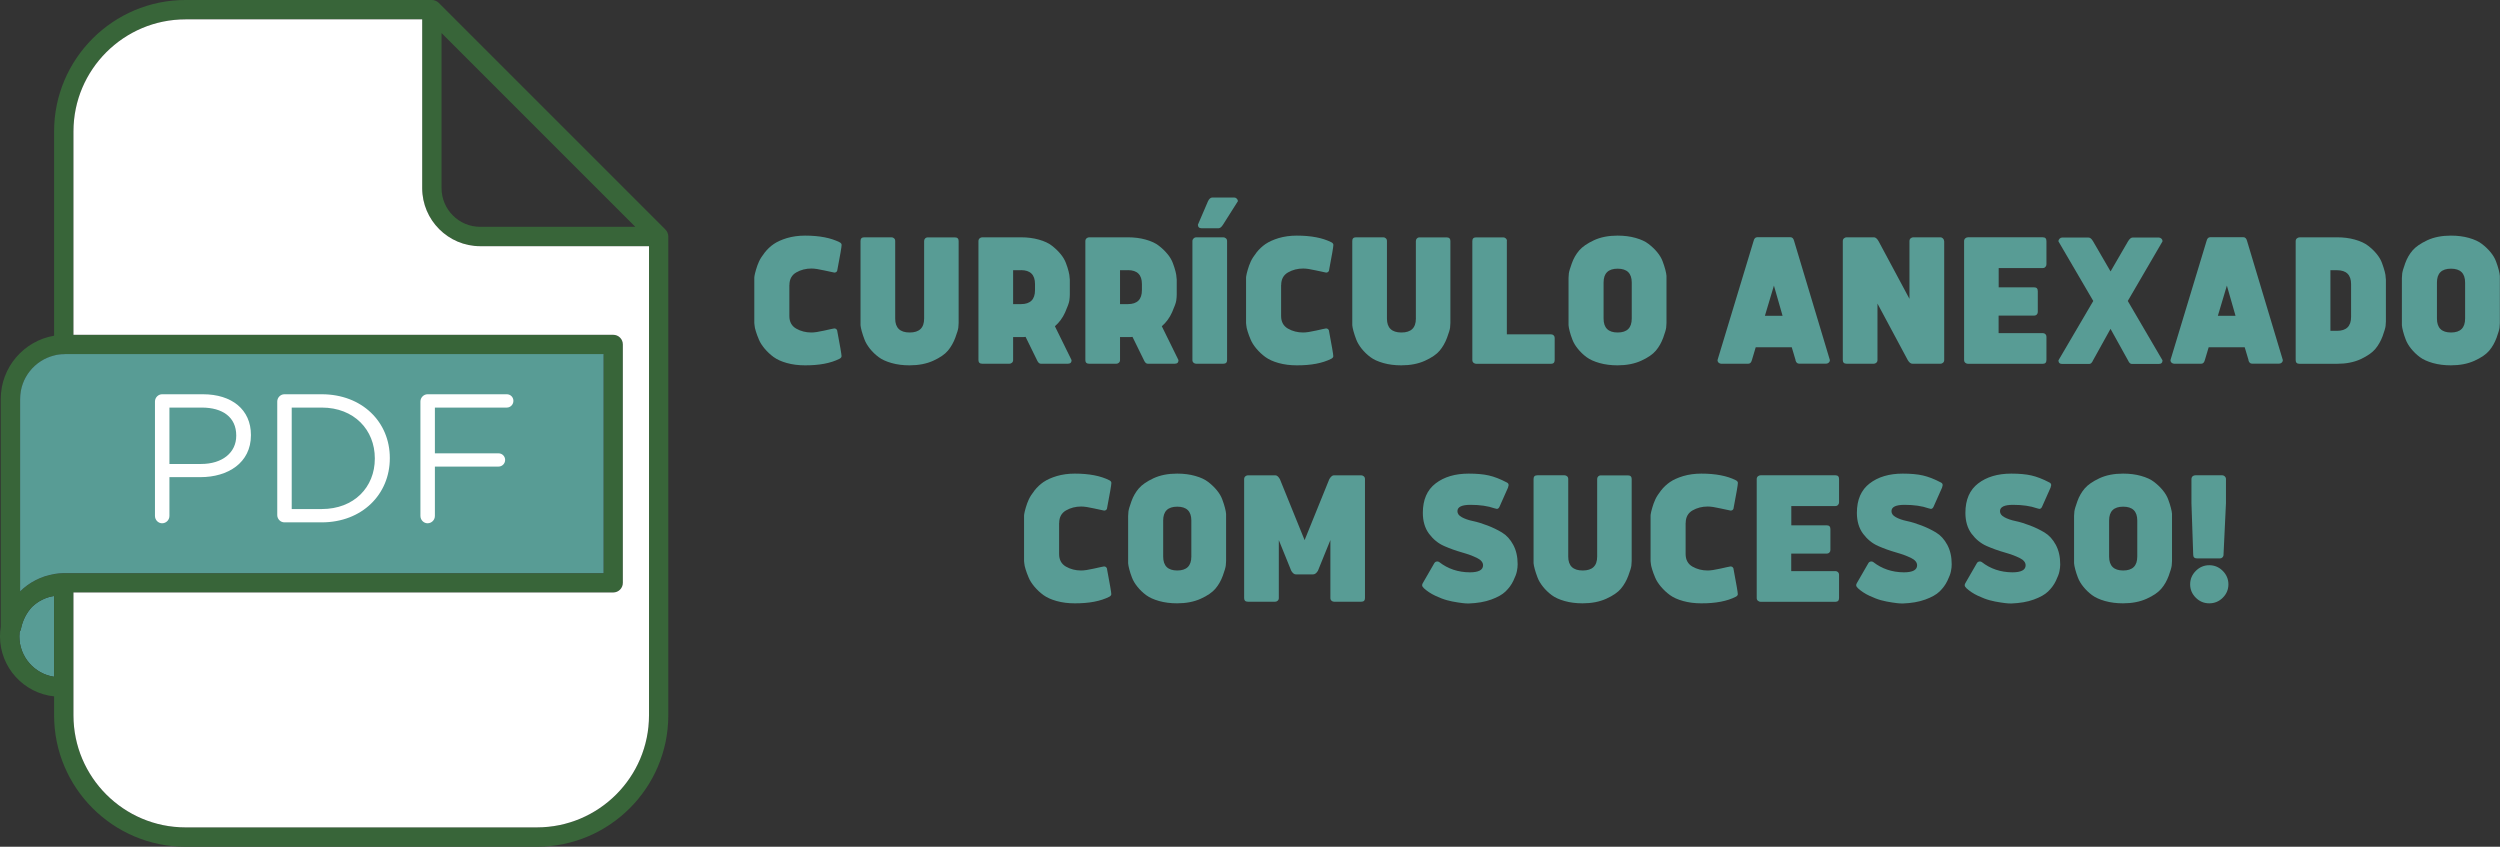 <?xml version="1.0" encoding="UTF-8"?>
<svg id="Camada_2" data-name="Camada 2" xmlns="http://www.w3.org/2000/svg" viewBox="0 0 326.69 110.65">
  <rect x="0" y="0" width="326.69" height="110.65" fill="#333333" stroke="none"/>
  <defs>
    <style>
      .cls-1 {
        fill: #589c95;
      }

      .cls-1, .cls-2, .cls-3 {
        stroke-width: 0px;
      }

      .cls-2 {
        fill: #386539;
      }

      .cls-3 {
        fill: #fff;
      }
    </style>
  </defs>
  <g id="Header">
    <g>
      <path class="cls-1" d="m7.07,77.88v10.56c-2.57-.38-4.54-2.61-4.54-5.28,0-.19.01-.38.03-.57h0s0-.02.01-.02c.08-.13.14-.25.17-.41.22-1.11.74-2.11,1.48-2.89h.01c.77-.73,1.75-1.23,2.84-1.39Z"/>
      <path class="cls-2" d="m87.31,30.66c-.04-.16-.1-.32-.19-.46-.05-.06-.1-.13-.16-.19-.01-.02-.03-.04-.05-.06L57.33.37c-.25-.24-.57-.37-.9-.37H24.24C14.78,0,7.07,7.7,7.07,17.17v26.7C3.12,44.54.1,47.99.1,52.13v29.79c-.07.41-.1.82-.1,1.24,0,4.07,3.11,7.43,7.07,7.84v2.48c0,9.47,7.71,17.17,17.17,17.17h45.92c9.47,0,17.17-7.7,17.17-17.17V30.9c0-.08-.01-.16-.02-.24ZM57.7,4.32l25.32,25.32h-20.27c-2.79,0-5.05-2.27-5.05-5.06V4.32ZM7.07,88.44c-2.57-.38-4.54-2.61-4.54-5.28,0-.19.01-.38.03-.57h0s0-.02.01-.02c.08-.13.14-.25.17-.41.22-1.11.74-2.11,1.48-2.89h.01c.77-.73,1.75-1.23,2.84-1.39v10.56Zm0-13.42c-1.7.29-3.24,1.09-4.44,2.26v-25.15c0-2.74,1.9-5.04,4.44-5.67.41-.11.83-.17,1.27-.17.05,0,.09,0,.14,0h70.39v28.62H8.34c-.43,0-.86.05-1.27.12Zm77.74,18.46c0,8.07-6.57,14.64-14.65,14.64H24.24c-8.07,0-14.64-6.57-14.64-14.64v-16.06h70.53c.7,0,1.26-.56,1.26-1.26v-31.15c0-.7-.56-1.26-1.26-1.26H9.6v-26.58c0-8.07,6.57-14.64,14.64-14.64h30.93v22.05c0,4.18,3.4,7.59,7.58,7.59h22.06v61.31Z"/>
      <path class="cls-3" d="m84.81,32.17v61.31c0,8.07-6.57,14.64-14.65,14.64H24.24c-8.07,0-14.64-6.57-14.64-14.64v-16.06h70.53c.7,0,1.26-.56,1.26-1.26v-31.15c0-.7-.56-1.26-1.26-1.26H9.6v-26.58c0-8.07,6.57-14.64,14.64-14.64h30.93v22.05c0,4.18,3.4,7.59,7.58,7.59h22.06Z"/>
      <path class="cls-1" d="m8.48,46.28c-.05,0-.09,0-.14,0-.44,0-.86.06-1.27.17-2.54.63-4.44,2.93-4.44,5.67v25.15c1.2-1.17,2.74-1.97,4.44-2.26.41-.07.84-.11,1.27-.12h70.53v-28.62H8.48Z"/>
      <g>
        <path class="cls-3" d="m26.52,51.52h-5.34c-.5,0-.93.43-.93.95v14.95c0,.53.43.96.93.96.53,0,.96-.43.96-.96v-5.07h4.07c3.56,0,6.58-1.86,6.58-5.47v-.05c0-3.3-2.49-5.31-6.27-5.31Zm4.35,5.43c0,2.2-1.82,3.68-4.59,3.68h-4.14v-7.37h4.23c2.71,0,4.5,1.25,4.5,3.64v.05Z"/>
        <path class="cls-3" d="m42.04,51.52h-4.88c-.5,0-.93.43-.93.95v14.84c0,.52.43.95.93.95h4.88c5.27,0,8.9-3.66,8.9-8.37v-.05c0-4.71-3.63-8.32-8.9-8.32Zm6.94,8.42c0,3.71-2.7,6.58-6.94,6.58h-3.92v-13.26h3.92c4.24,0,6.94,2.92,6.94,6.63v.05Z"/>
        <path class="cls-3" d="m67.09,52.38c0,.48-.38.88-.86.88h-9.4v5.98h8.32c.48,0,.86.39.86.86s-.38.87-.86.87h-8.32v6.45c0,.53-.43.96-.96.96-.5,0-.93-.43-.93-.96v-14.95c0-.52.43-.95.93-.95h10.36c.48,0,.86.38.86.86Z"/>
      </g>
      <g>
        <path class="cls-1" d="m103.15,37.25v4.05c0,.75.3,1.3.89,1.64.59.34,1.26.51,1.99.51.38,0,.94-.08,1.68-.25.73-.17,1.17-.26,1.31-.28.17,0,.29.08.37.23.38,2.03.58,3.16.58,3.38,0,.14-.08.25-.26.35-1.14.58-2.64.87-4.52.86-.85,0-1.64-.1-2.36-.3-.72-.2-1.29-.46-1.73-.78-.44-.32-.82-.68-1.17-1.09-.34-.41-.6-.8-.76-1.2-.17-.39-.3-.75-.4-1.08-.1-.32-.16-.59-.17-.79l-.03-.29v-5.87c0-.07,0-.17.03-.31.02-.14.08-.4.19-.78s.24-.74.4-1.09.41-.73.75-1.17c.34-.43.73-.8,1.17-1.1s1.01-.56,1.73-.78c.72-.21,1.5-.32,2.36-.32,1.87,0,3.38.29,4.52.87.17.09.26.2.26.35,0,.23-.19,1.36-.58,3.38-.07.15-.19.23-.37.23-.14-.02-.57-.11-1.31-.28-.74-.17-1.29-.25-1.68-.25-.73,0-1.4.17-1.99.51-.59.34-.89.89-.89,1.64Z"/>
        <path class="cls-1" d="m118.85,47.74c-.85,0-1.64-.1-2.34-.3-.71-.2-1.28-.46-1.7-.78-.43-.32-.8-.68-1.13-1.09-.32-.41-.56-.8-.71-1.2s-.27-.75-.36-1.08c-.09-.32-.14-.59-.16-.79v-11.02c0-.32.17-.47.5-.47h3.55c.12,0,.23.04.33.13.1.08.15.2.15.35v10.15c0,1.2.63,1.81,1.89,1.81s1.89-.6,1.89-1.81v-10.15c0-.14.05-.25.14-.34.09-.09.2-.13.32-.13h3.55c.33,0,.5.16.5.47v10.72c0,.15-.01.35-.04.6-.03.25-.16.69-.4,1.33-.24.64-.56,1.2-.96,1.68-.4.48-1.04.92-1.92,1.32-.88.4-1.91.6-3.09.6Z"/>
        <path class="cls-1" d="m135.51,47.06l-1.49-3.04c-.12.02-.32.03-.6.03h-1.03v3.01c0,.14-.05.25-.15.34-.1.09-.21.13-.33.13h-3.55c-.33,0-.5-.16-.5-.47v-15.55c0-.15.05-.28.16-.37s.22-.13.34-.13h5.05c.85,0,1.63.1,2.34.3.71.2,1.28.46,1.7.79.43.33.8.68,1.13,1.08.33.39.56.79.71,1.19s.27.76.35,1.09c.08.33.13.59.13.79l.03.29v1.96c0,.2-.02.45-.06.76s-.23.82-.55,1.55c-.33.73-.77,1.33-1.34,1.82l2.18,4.43c0,.32-.17.47-.5.47h-3.52c-.2,0-.36-.16-.5-.47Zm-2.09-11.75h-1.03v4.43h1.03c1.22,0,1.83-.61,1.83-1.82v-.81c0-1.2-.61-1.81-1.83-1.81Z"/>
        <path class="cls-1" d="m149.48,47.06l-1.49-3.04c-.12.02-.32.03-.6.03h-1.03v3.01c0,.14-.05.25-.15.34-.1.09-.21.13-.33.13h-3.55c-.33,0-.5-.16-.5-.47v-15.55c0-.15.05-.28.16-.37s.22-.13.34-.13h5.05c.85,0,1.63.1,2.34.3.71.2,1.28.46,1.7.79.43.33.8.68,1.13,1.08.33.39.56.79.71,1.19s.27.76.35,1.09c.08.33.13.59.13.79l.03.29v1.96c0,.2-.02.45-.06.76s-.23.82-.55,1.55c-.33.73-.77,1.33-1.34,1.82l2.18,4.43c0,.32-.17.47-.5.47h-3.52c-.2,0-.36-.16-.5-.47Zm-2.09-11.75h-1.03v4.43h1.03c1.22,0,1.83-.61,1.83-1.82v-.81c0-1.2-.61-1.81-1.83-1.81Z"/>
        <path class="cls-1" d="m155.82,47.06v-15.55c0-.14.05-.25.15-.35s.21-.15.33-.15h3.55c.12,0,.23.04.34.13.11.08.16.21.16.37v15.55c0,.32-.17.47-.5.47h-3.55c-.12,0-.23-.04-.33-.13-.1-.09-.15-.2-.15-.34Zm5.93-20.75l-1.93,3.05c-.2.32-.4.47-.6.47h-2.18c-.33,0-.5-.16-.5-.47l1.31-3.05c.15-.33.35-.5.58-.5h2.86c.12,0,.23.05.33.15.1.1.15.22.15.35Z"/>
        <path class="cls-1" d="m167.41,37.25v4.05c0,.75.3,1.3.89,1.64.59.34,1.26.51,1.99.51.38,0,.94-.08,1.68-.25.73-.17,1.17-.26,1.31-.28.17,0,.29.08.37.23.38,2.03.58,3.16.58,3.38,0,.14-.08.25-.26.35-1.14.58-2.64.87-4.52.86-.85,0-1.64-.1-2.36-.3-.72-.2-1.29-.46-1.73-.78-.44-.32-.82-.68-1.17-1.09-.34-.41-.6-.8-.76-1.2-.17-.39-.3-.75-.4-1.08-.1-.32-.16-.59-.17-.79l-.03-.29v-5.87c0-.07,0-.17.03-.31.02-.14.08-.4.19-.78s.24-.74.4-1.09.41-.73.75-1.17c.34-.43.73-.8,1.17-1.1s1.01-.56,1.73-.78c.72-.21,1.5-.32,2.36-.32,1.87,0,3.38.29,4.52.87.17.09.26.2.26.35,0,.23-.19,1.36-.58,3.38-.07.15-.19.23-.37.23-.14-.02-.57-.11-1.31-.28-.74-.17-1.29-.25-1.68-.25-.73,0-1.4.17-1.99.51-.59.34-.89.89-.89,1.64Z"/>
        <path class="cls-1" d="m183.11,47.74c-.85,0-1.64-.1-2.34-.3-.71-.2-1.28-.46-1.7-.78-.43-.32-.8-.68-1.13-1.09-.32-.41-.56-.8-.71-1.2s-.27-.75-.36-1.08c-.09-.32-.14-.59-.16-.79v-11.02c0-.32.17-.47.5-.47h3.55c.12,0,.23.04.33.13.1.08.15.2.15.35v10.15c0,1.2.63,1.81,1.89,1.81s1.89-.6,1.89-1.81v-10.15c0-.14.05-.25.14-.34.09-.09.2-.13.32-.13h3.55c.33,0,.5.16.5.47v10.72c0,.15-.01.35-.04.6-.03.25-.16.69-.4,1.33-.24.64-.56,1.2-.96,1.68-.4.48-1.04.92-1.92,1.32-.88.4-1.91.6-3.09.6Z"/>
        <path class="cls-1" d="m196.91,31.49v12.2h5.78c.14,0,.25.05.34.14.09.09.13.21.13.33v2.88c0,.33-.16.5-.47.5h-9.79c-.12,0-.23-.04-.34-.13-.11-.08-.16-.21-.16-.37v-15.55c0-.32.17-.47.5-.47h3.54c.12,0,.23.04.33.13.1.09.15.2.15.34Z"/>
        <path class="cls-1" d="m211.39,30.79c.85,0,1.64.1,2.34.3.71.2,1.28.46,1.7.79.43.33.8.68,1.13,1.08.32.39.56.79.71,1.2.15.41.27.77.35,1.09.08.32.14.59.15.8v6.16c0,.15-.01.35-.04.6-.03.25-.16.69-.39,1.33-.24.64-.55,1.2-.96,1.68-.4.48-1.04.92-1.92,1.32-.88.4-1.91.6-3.09.6-.85,0-1.64-.1-2.35-.3-.71-.2-1.28-.46-1.71-.78-.43-.32-.8-.68-1.13-1.09-.33-.41-.56-.8-.71-1.2s-.27-.75-.35-1.08c-.08-.32-.14-.59-.15-.79v-6.16c0-.15.01-.35.04-.6.03-.25.16-.69.39-1.33.23-.64.55-1.2.96-1.68.41-.48,1.05-.92,1.92-1.33.88-.41,1.91-.61,3.09-.61Zm0,12.66c1.23,0,1.84-.61,1.84-1.82v-4.71c0-1.2-.61-1.81-1.84-1.81-1.23,0-1.84.6-1.84,1.81v4.71c0,1.21.61,1.82,1.84,1.82Z"/>
        <path class="cls-1" d="m234.64,47.06l-.5-1.68h-4.71l-.5,1.68c-.09.32-.24.47-.47.47h-3.54c-.12,0-.23-.04-.33-.13-.1-.08-.15-.2-.15-.35l4.71-15.55c.08-.33.24-.5.47-.5h4.36c.23,0,.39.17.47.5l4.67,15.55c0,.14-.05.25-.15.34-.1.09-.21.13-.33.13h-3.55c-.23,0-.39-.16-.47-.47Zm-2.83-9.74l-1.18,3.95h2.31l-1.13-3.95Z"/>
        <path class="cls-1" d="m254.06,31.51v15.55c0,.14-.05.25-.15.34-.1.09-.21.13-.33.13h-3.68c-.21,0-.41-.16-.6-.47l-3.96-7.39v7.39c0,.14-.05.25-.15.34-.1.09-.21.13-.33.13h-3.55c-.33,0-.5-.16-.5-.47v-15.55c0-.15.05-.28.16-.37s.22-.13.34-.13h3.57c.21,0,.41.17.6.5l4.04,7.54v-7.54c0-.15.05-.28.16-.37.11-.09.22-.13.34-.13h3.55c.12,0,.23.05.33.15.1.1.15.22.15.35Z"/>
        <path class="cls-1" d="m261.19,43.53h5.76c.14,0,.25.05.34.14.09.09.13.2.13.33v3.04c0,.33-.16.5-.47.5h-9.79c-.12,0-.23-.04-.34-.13s-.16-.21-.16-.37v-15.53c0-.15.05-.28.16-.37s.22-.13.34-.13h9.79c.32,0,.47.17.47.5v3.04c0,.12-.04.23-.13.33-.09.1-.2.15-.35.15h-5.76v2.52h4.64c.32,0,.47.17.47.5v2.73c0,.12-.04.23-.13.32-.08.09-.2.14-.35.14h-4.64v2.29Z"/>
        <path class="cls-1" d="m275.79,42.98l-2.28,4.11c-.14.32-.3.47-.5.47h-3.52c-.33,0-.5-.16-.5-.47l4.55-7.76-4.55-7.79c0-.14.05-.25.15-.35.1-.1.21-.15.33-.15h3.45c.21,0,.41.17.6.5l2.28,3.93,2.28-3.93c.2-.33.4-.5.6-.5h3.43c.12,0,.23.05.33.14.1.09.15.21.15.36l-4.54,7.79,4.54,7.76c0,.32-.17.47-.5.47h-3.51c-.2,0-.36-.16-.5-.47l-2.28-4.11Z"/>
        <path class="cls-1" d="m293.83,47.06l-.5-1.68h-4.71l-.5,1.68c-.09.32-.24.47-.47.47h-3.54c-.12,0-.23-.04-.33-.13-.1-.08-.15-.2-.15-.35l4.71-15.55c.08-.33.24-.5.47-.5h4.36c.23,0,.39.17.47.5l4.67,15.55c0,.14-.05.25-.15.34-.1.09-.21.13-.33.13h-3.55c-.23,0-.39-.16-.47-.47Zm-2.83-9.74l-1.18,3.95h2.31l-1.13-3.95Z"/>
        <path class="cls-1" d="m300.51,31.01h4.88c.85,0,1.64.1,2.34.3.71.2,1.28.46,1.71.79.43.33.81.68,1.13,1.08.32.39.56.79.7,1.19.15.4.26.76.35,1.09.09.33.13.59.13.79l.03.29v5.46c0,.15-.01.35-.04.6-.03.25-.16.69-.39,1.33-.24.64-.56,1.2-.96,1.68-.41.48-1.04.92-1.92,1.33-.87.4-1.9.6-3.1.6h-4.88c-.33,0-.5-.16-.5-.47v-15.55c0-.15.05-.28.16-.37s.22-.13.34-.13Zm4.88,4.3h-.86v7.92h.86c1.22,0,1.84-.6,1.84-1.81v-4.3c0-1.2-.62-1.81-1.84-1.81Z"/>
        <path class="cls-1" d="m320.29,30.79c.85,0,1.64.1,2.34.3.71.2,1.28.46,1.7.79.43.33.8.68,1.13,1.08.32.39.56.79.71,1.2.15.41.27.77.35,1.09.08.32.14.59.15.8v6.16c0,.15-.01.35-.04.6-.03.25-.16.69-.39,1.33-.24.64-.55,1.2-.96,1.68-.4.48-1.04.92-1.92,1.32-.88.4-1.91.6-3.09.6-.85,0-1.64-.1-2.35-.3-.71-.2-1.28-.46-1.71-.78-.43-.32-.8-.68-1.13-1.09-.33-.41-.56-.8-.71-1.2s-.27-.75-.35-1.08c-.08-.32-.14-.59-.15-.79v-6.16c0-.15.01-.35.04-.6.03-.25.16-.69.39-1.33.23-.64.55-1.2.96-1.68.41-.48,1.05-.92,1.92-1.33.88-.41,1.91-.61,3.09-.61Zm0,12.66c1.23,0,1.84-.61,1.84-1.82v-4.71c0-1.2-.61-1.81-1.84-1.81-1.23,0-1.84.6-1.84,1.81v4.71c0,1.21.61,1.82,1.84,1.82Z"/>
        <path class="cls-1" d="m138.4,68.35v4.05c0,.75.3,1.3.89,1.64.59.34,1.26.51,1.99.51.38,0,.94-.08,1.68-.25.73-.17,1.17-.26,1.31-.28.17,0,.29.08.37.23.38,2.03.58,3.16.58,3.38,0,.14-.08.25-.26.35-1.14.58-2.64.87-4.52.86-.85,0-1.64-.1-2.36-.3-.72-.2-1.29-.46-1.73-.78-.44-.32-.82-.68-1.17-1.09-.34-.41-.6-.8-.76-1.2-.17-.39-.3-.75-.4-1.08-.1-.32-.16-.59-.17-.79l-.03-.29v-5.87c0-.07,0-.17.03-.31.02-.14.08-.4.19-.78s.24-.74.4-1.09.41-.73.75-1.17c.34-.43.73-.8,1.17-1.1s1.01-.56,1.73-.78c.72-.21,1.5-.32,2.36-.32,1.87,0,3.38.29,4.52.87.17.09.26.2.26.35,0,.23-.19,1.36-.58,3.38-.07.15-.19.23-.37.23-.14-.02-.57-.11-1.31-.28-.74-.17-1.29-.25-1.68-.25-.73,0-1.4.17-1.99.51-.59.34-.89.89-.89,1.64Z"/>
        <path class="cls-1" d="m153.84,61.89c.85,0,1.64.1,2.34.3.71.2,1.28.46,1.7.79.43.33.8.68,1.13,1.08.32.39.56.79.71,1.2.15.41.27.77.35,1.09.08.32.14.59.15.8v6.16c0,.15-.01.35-.04.6-.03.25-.16.69-.39,1.33-.24.64-.55,1.2-.96,1.68-.4.48-1.04.92-1.92,1.32-.88.4-1.91.6-3.09.6-.85,0-1.64-.1-2.35-.3-.71-.2-1.28-.46-1.71-.78-.43-.32-.8-.68-1.13-1.09-.33-.41-.56-.8-.71-1.2s-.27-.75-.35-1.08c-.08-.32-.14-.59-.15-.79v-6.16c0-.15.01-.35.04-.6.03-.25.16-.69.39-1.33.23-.64.55-1.2.96-1.68.41-.48,1.05-.92,1.92-1.33.88-.41,1.91-.61,3.09-.61Zm0,12.66c1.23,0,1.84-.61,1.84-1.82v-4.71c0-1.2-.61-1.81-1.84-1.81-1.23,0-1.84.6-1.84,1.81v4.71c0,1.21.61,1.82,1.84,1.82Z"/>
        <path class="cls-1" d="m171.65,75.06h-2.31c-.21,0-.41-.15-.6-.46l-1.63-4.02v7.58c0,.14-.05.25-.15.34-.1.09-.21.13-.33.13h-3.55c-.33,0-.5-.16-.5-.47v-15.55c0-.15.05-.28.16-.37s.22-.13.34-.13h3.57c.21,0,.41.17.6.5l3.23,7.97,3.23-7.97c.2-.33.4-.5.6-.5h3.56c.12,0,.23.04.34.13.11.08.16.21.16.37v15.55c0,.32-.17.47-.5.47h-3.54c-.12,0-.23-.04-.33-.13-.1-.08-.15-.2-.15-.35v-7.58l-1.63,4.02c-.19.31-.39.46-.6.46Z"/>
        <path class="cls-1" d="m188.06,73.44c1.14.89,2.47,1.34,4.01,1.35,1.15,0,1.73-.31,1.73-.92,0-.38-.27-.71-.81-.97-.54-.26-1.2-.5-1.97-.72s-1.54-.49-2.31-.83-1.42-.87-1.97-1.6c-.54-.73-.81-1.64-.81-2.73,0-1.72.56-3,1.67-3.85,1.11-.85,2.55-1.28,4.32-1.28,1.05,0,1.93.08,2.63.24s1.49.46,2.36.92c.15.07.23.18.23.35,0,.05-.03.16-.08.32l-1.13,2.54c-.08.15-.2.24-.33.24l-.32-.08c-.85-.3-1.9-.45-3.13-.45-1.14,0-1.7.28-1.7.83,0,.32.19.58.58.79.38.21.87.38,1.45.5s1.22.32,1.9.58c.68.26,1.32.57,1.9.92s1.07.88,1.46,1.6c.39.72.58,1.57.58,2.55,0,.28-.03.58-.1.91-.06.33-.22.74-.47,1.26s-.59.97-1.01,1.38-1.05.76-1.88,1.06c-.83.3-1.8.47-2.92.51-.1,0-.24,0-.4-.01-.17,0-.5-.05-1-.12-.5-.07-.98-.17-1.43-.29-.46-.12-.97-.32-1.55-.59-.58-.27-1.07-.6-1.49-.98-.15-.14-.23-.27-.23-.4,0-.08.03-.17.08-.26l1.5-2.6c.08-.15.22-.24.41-.24.09,0,.17.03.24.08Z"/>
        <path class="cls-1" d="m206.8,78.84c-.85,0-1.64-.1-2.34-.3-.71-.2-1.28-.46-1.7-.78-.43-.32-.8-.68-1.13-1.09-.32-.41-.56-.8-.71-1.2s-.27-.75-.36-1.08c-.09-.32-.14-.59-.16-.79v-11.02c0-.32.17-.47.5-.47h3.55c.12,0,.23.04.33.13.1.08.15.2.15.35v10.15c0,1.2.63,1.81,1.89,1.81s1.89-.6,1.89-1.81v-10.15c0-.14.05-.25.14-.34.09-.09.2-.13.32-.13h3.55c.33,0,.5.16.5.47v10.72c0,.15-.01.35-.04.6-.03.25-.16.69-.4,1.33-.24.64-.56,1.2-.96,1.68-.4.48-1.04.92-1.92,1.32-.88.4-1.91.6-3.09.6Z"/>
        <path class="cls-1" d="m220.27,68.35v4.05c0,.75.3,1.3.89,1.64.59.34,1.26.51,1.99.51.38,0,.94-.08,1.68-.25.73-.17,1.17-.26,1.31-.28.17,0,.29.08.37.23.38,2.03.58,3.16.58,3.38,0,.14-.08.25-.26.35-1.14.58-2.64.87-4.52.86-.85,0-1.64-.1-2.36-.3-.72-.2-1.29-.46-1.73-.78-.44-.32-.82-.68-1.17-1.09-.34-.41-.6-.8-.76-1.2-.17-.39-.3-.75-.4-1.08-.1-.32-.16-.59-.17-.79l-.03-.29v-5.87c0-.07,0-.17.03-.31.02-.14.08-.4.19-.78s.24-.74.4-1.09.41-.73.75-1.17c.34-.43.73-.8,1.17-1.1s1.01-.56,1.73-.78c.72-.21,1.5-.32,2.36-.32,1.87,0,3.38.29,4.52.87.17.09.26.2.26.35,0,.23-.19,1.36-.58,3.38-.07.15-.19.23-.37.23-.14-.02-.57-.11-1.31-.28-.74-.17-1.29-.25-1.68-.25-.73,0-1.4.17-1.99.51-.59.34-.89.89-.89,1.64Z"/>
        <path class="cls-1" d="m234.09,74.63h5.76c.14,0,.25.05.34.14.09.09.13.2.13.33v3.04c0,.33-.16.5-.47.5h-9.79c-.12,0-.23-.04-.34-.13s-.16-.21-.16-.37v-15.53c0-.15.05-.28.16-.37s.22-.13.34-.13h9.79c.32,0,.47.17.47.5v3.04c0,.12-.04.23-.13.33-.09.1-.2.15-.35.15h-5.76v2.52h4.64c.32,0,.47.17.47.5v2.73c0,.12-.04.23-.13.32-.08.09-.2.14-.35.14h-4.64v2.29Z"/>
        <path class="cls-1" d="m244.78,73.44c1.14.89,2.47,1.34,4.01,1.35,1.15,0,1.73-.31,1.73-.92,0-.38-.27-.71-.81-.97-.54-.26-1.2-.5-1.97-.72s-1.54-.49-2.31-.83-1.42-.87-1.97-1.6c-.54-.73-.81-1.64-.81-2.73,0-1.72.56-3,1.67-3.85,1.11-.85,2.55-1.28,4.32-1.28,1.05,0,1.93.08,2.63.24s1.49.46,2.36.92c.15.07.23.18.23.35,0,.05-.03.16-.08.32l-1.13,2.54c-.08.15-.2.24-.33.24l-.32-.08c-.85-.3-1.9-.45-3.13-.45-1.14,0-1.7.28-1.7.83,0,.32.19.58.58.79.38.21.87.38,1.45.5s1.22.32,1.9.58c.68.26,1.32.57,1.9.92s1.07.88,1.46,1.6c.39.72.58,1.57.58,2.55,0,.28-.03.58-.1.91-.06.33-.22.74-.47,1.26s-.59.97-1.01,1.38-1.05.76-1.88,1.06c-.83.3-1.8.47-2.92.51-.1,0-.24,0-.4-.01-.17,0-.5-.05-1-.12-.5-.07-.98-.17-1.43-.29-.46-.12-.97-.32-1.55-.59-.58-.27-1.07-.6-1.49-.98-.15-.14-.23-.27-.23-.4,0-.08.03-.17.08-.26l1.5-2.6c.08-.15.22-.24.41-.24.09,0,.17.03.24.08Z"/>
        <path class="cls-1" d="m258.96,73.44c1.14.89,2.47,1.34,4.01,1.35,1.15,0,1.73-.31,1.73-.92,0-.38-.27-.71-.81-.97-.54-.26-1.2-.5-1.97-.72s-1.54-.49-2.31-.83-1.42-.87-1.97-1.6c-.54-.73-.81-1.64-.81-2.73,0-1.72.56-3,1.67-3.85,1.11-.85,2.55-1.28,4.32-1.28,1.05,0,1.93.08,2.63.24s1.49.46,2.36.92c.15.07.23.18.23.35,0,.05-.03.16-.08.32l-1.13,2.54c-.08.15-.2.24-.33.24l-.32-.08c-.85-.3-1.9-.45-3.13-.45-1.14,0-1.7.28-1.7.83,0,.32.19.58.58.79.38.21.87.38,1.45.5s1.22.32,1.9.58c.68.26,1.32.57,1.9.92s1.07.88,1.46,1.6c.39.72.58,1.57.58,2.55,0,.28-.03.58-.1.91-.06.33-.22.74-.47,1.26s-.59.97-1.01,1.38-1.05.76-1.88,1.06c-.83.3-1.8.47-2.92.51-.1,0-.24,0-.4-.01-.17,0-.5-.05-1-.12-.5-.07-.98-.17-1.43-.29-.46-.12-.97-.32-1.55-.59-.58-.27-1.07-.6-1.49-.98-.15-.14-.23-.27-.23-.4,0-.08.03-.17.08-.26l1.5-2.6c.08-.15.22-.24.41-.24.09,0,.17.03.24.08Z"/>
        <path class="cls-1" d="m277.45,61.89c.85,0,1.64.1,2.34.3.71.2,1.28.46,1.7.79.43.33.8.68,1.13,1.08.32.39.56.79.71,1.2.15.41.27.77.35,1.09.08.32.14.59.15.8v6.16c0,.15-.01.35-.04.6-.03.25-.16.69-.39,1.33-.24.64-.55,1.2-.96,1.68-.4.48-1.04.92-1.92,1.32-.88.4-1.91.6-3.09.6-.85,0-1.64-.1-2.35-.3-.71-.2-1.28-.46-1.71-.78-.43-.32-.8-.68-1.13-1.09-.33-.41-.56-.8-.71-1.2s-.27-.75-.35-1.08c-.08-.32-.14-.59-.15-.79v-6.16c0-.15.01-.35.04-.6.03-.25.16-.69.39-1.33.23-.64.55-1.2.96-1.68.41-.48,1.05-.92,1.92-1.33.88-.41,1.91-.61,3.09-.61Zm0,12.66c1.23,0,1.84-.61,1.84-1.82v-4.71c0-1.2-.61-1.81-1.84-1.81-1.23,0-1.84.6-1.84,1.81v4.71c0,1.21.61,1.82,1.84,1.82Z"/>
        <path class="cls-1" d="m286.94,78.11c-.49-.49-.74-1.07-.74-1.75s.25-1.27.74-1.76c.49-.49,1.08-.74,1.76-.74s1.27.25,1.76.74c.49.49.74,1.08.74,1.76s-.25,1.27-.74,1.75c-.49.49-1.08.73-1.76.73s-1.27-.24-1.76-.73Zm3.94-15.5v3.14l-.32,6.75c0,.14-.05.25-.14.34-.09.09-.2.13-.32.13h-3c-.33,0-.5-.16-.5-.47l-.23-6.75v-3.14c0-.15.05-.28.15-.37s.22-.13.35-.13h3.54c.12,0,.23.05.33.15.1.1.15.22.15.35Z"/>
      </g>
    </g>
  </g>
</svg>